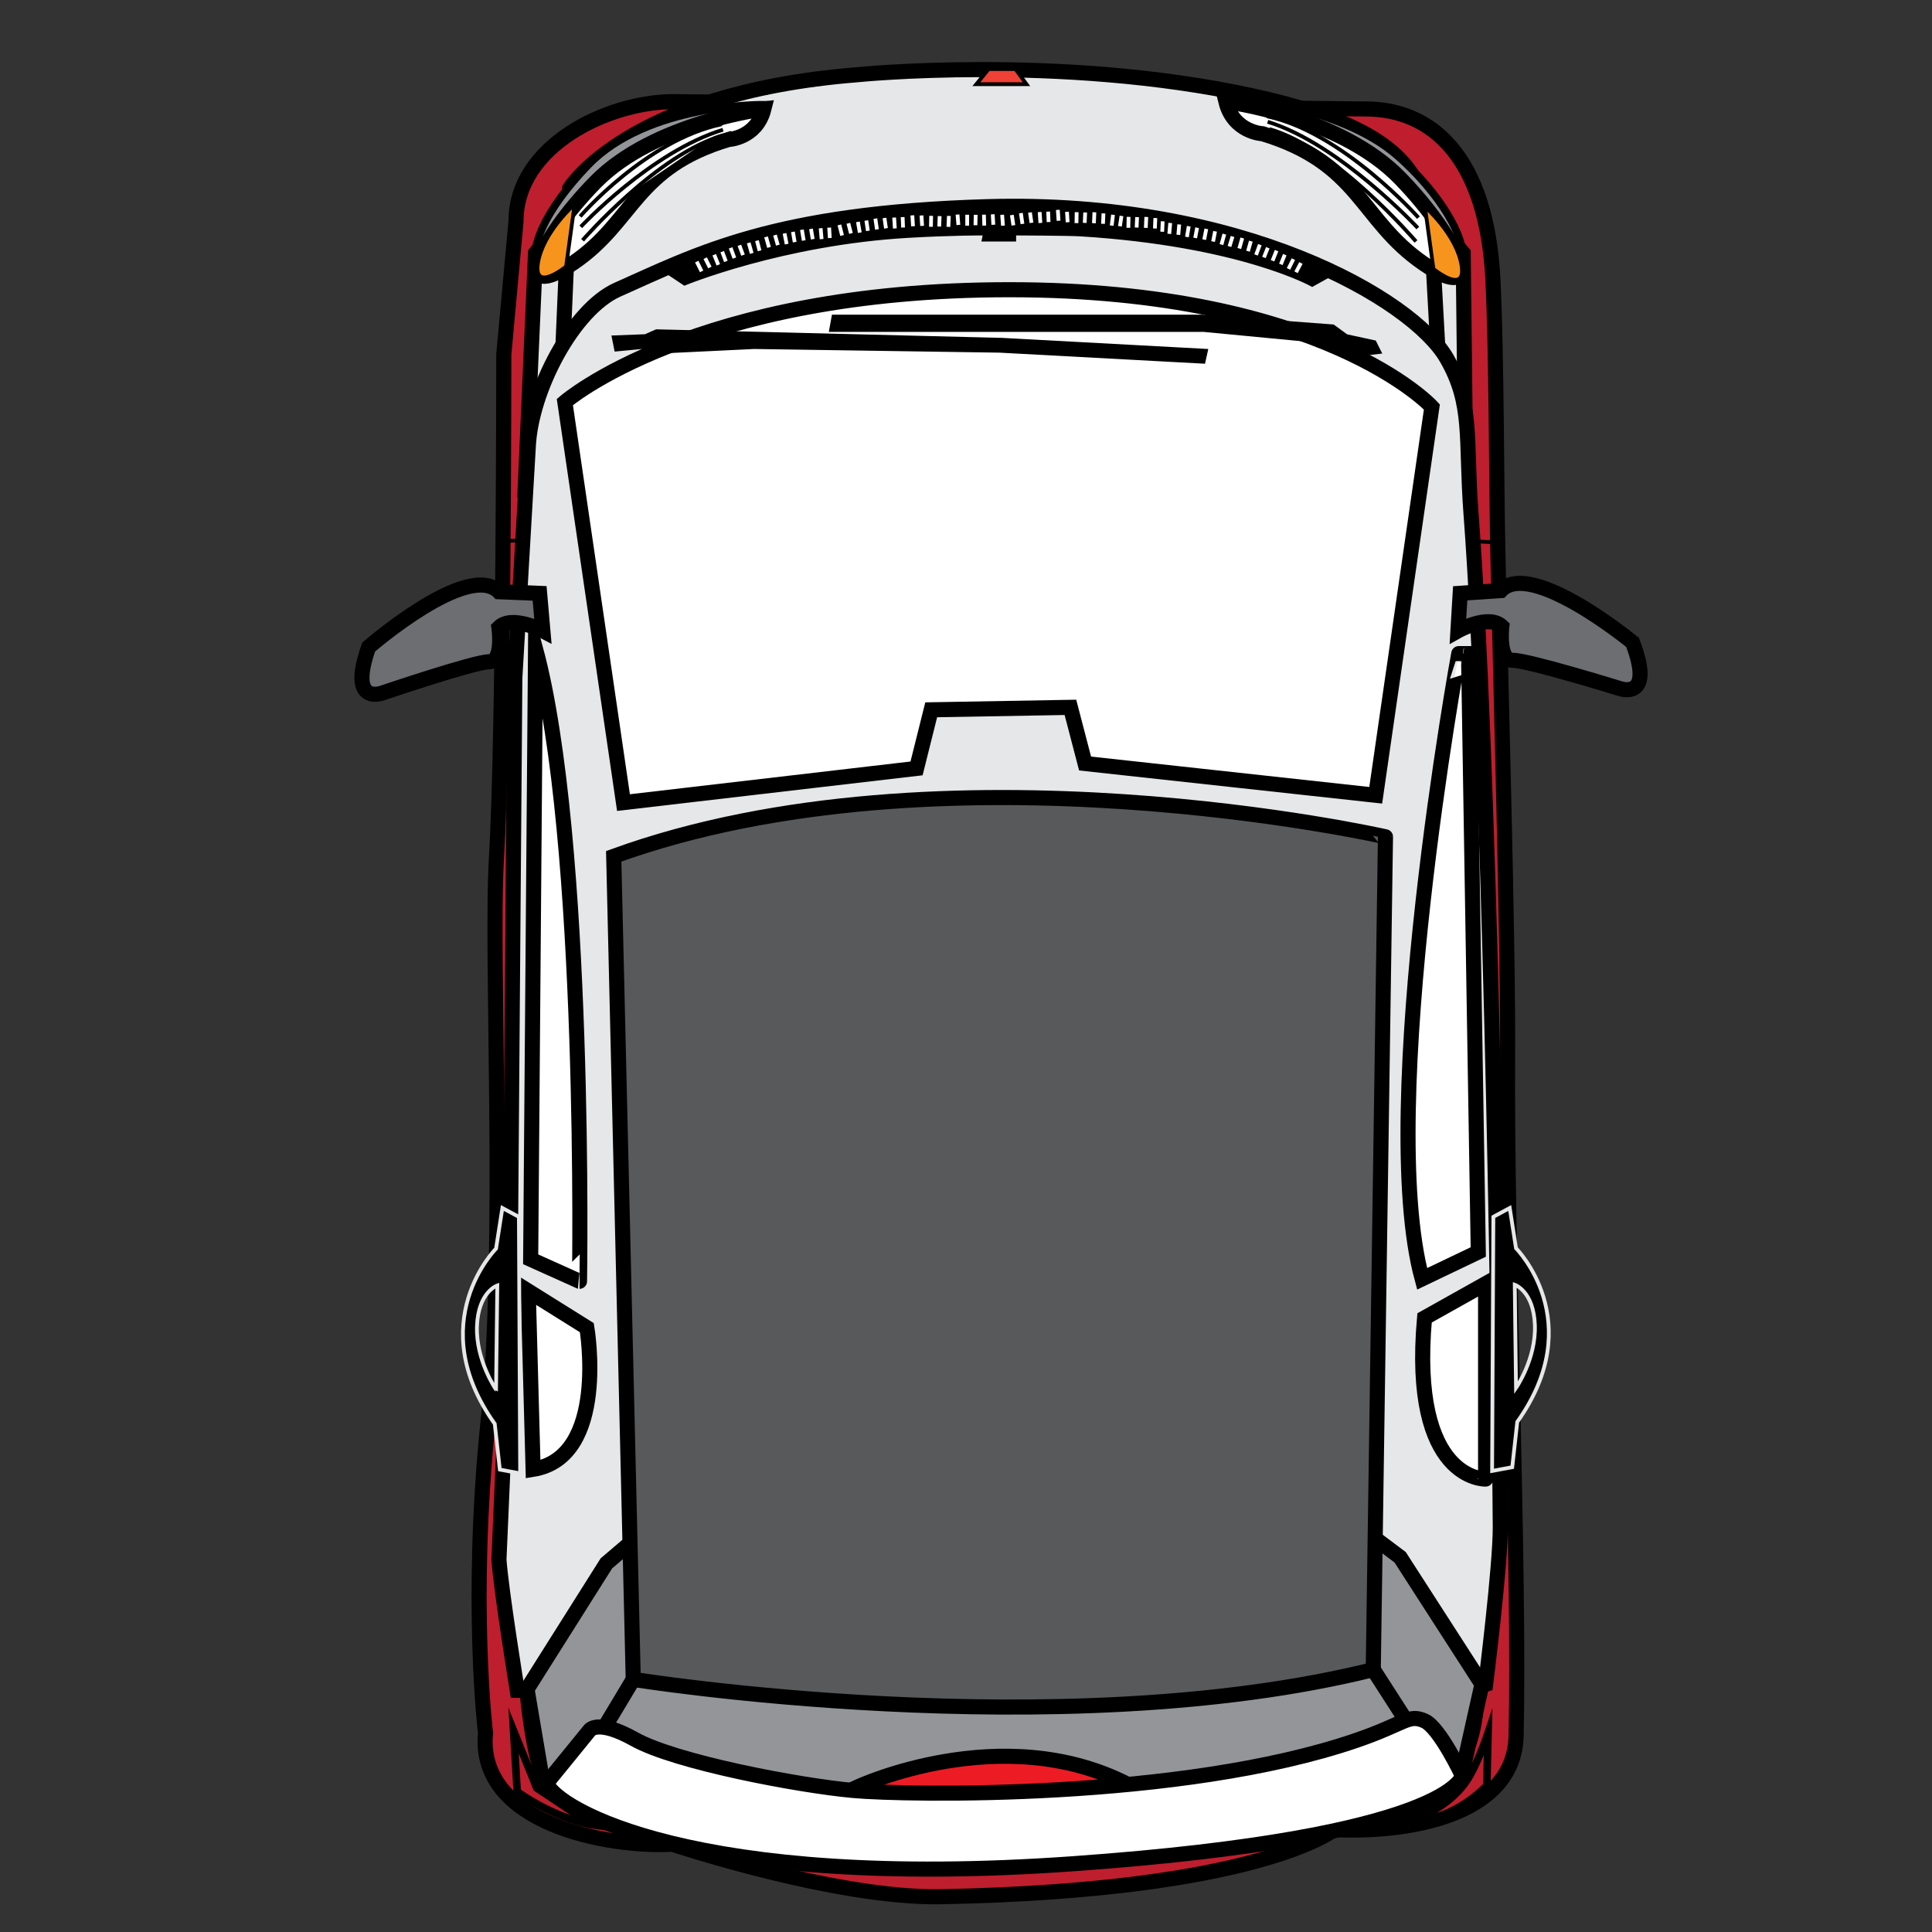 <?xml version="1.0" encoding="utf-8"?>
<!-- Generator: Adobe Illustrator 16.0.3, SVG Export Plug-In . SVG Version: 6.00 Build 0)  -->
<!DOCTYPE svg PUBLIC "-//W3C//DTD SVG 1.1//EN" "http://www.w3.org/Graphics/SVG/1.1/DTD/svg11.dtd">
<svg version="1.1" id="Layer_1" xmlns="http://www.w3.org/2000/svg" xmlns:xlink="http://www.w3.org/1999/xlink" x="0px" y="0px"
	 width="128px" height="128px" viewBox="0 0 128 128" enable-background="new 0 0 128 128" xml:space="preserve">
<rect x="0" y="0" width="128" height="128" fill="#333333" stroke="none"/>
<g>
	<defs>
		<rect id="SVGID_1_" x="15.5" width="98" height="128"/>
	</defs>
	<clipPath id="SVGID_2_">
		<use xlink:href="#SVGID_1_"  overflow="visible"/>
	</clipPath>
	<path clip-path="url(#SVGID_2_)" fill="#BE1E2D" stroke="#000000" stroke-miterlimit="10" d="M100.447,114.984
		c-0.118,5.44-7.467,6.472-12.055,6.229c0,0-4.935,4.046-26.051,4.45c-6.968,0.134-17.798-3.479-17.798-3.479
		c-4.103,0.242-12.945-1.295-12.378-7.362c0,0-1.052-8.737,0.162-20.55c1.216-11.84,0.162-30.744,0.566-37.458
		c0.489-8.116,0.485-33.333,0.485-33.333l0.809-8.819c0-5.01,6.092-7.928,10.437-7.928L90.497,7.22
		c4.345,0,8.009,3.155,8.413,11.327c0.241,4.853,0.228,13.247,0.324,17.879c0.162,7.847,0.695,25.951,0.647,33.575
		C99.8,82.703,100.69,103.9,100.447,114.984z"/>
	<polygon clip-path="url(#SVGID_2_)" fill="#E6E7E8" stroke="#000000" stroke-miterlimit="10" points="38.071,13.53 35.481,16.767 
		34.834,31.491 41.954,22.591 	"/>
	<polygon clip-path="url(#SVGID_2_)" fill="#E6E7E8" stroke="#000000" stroke-miterlimit="10" points="94.232,13.53 96.939,16.767 
		97.131,33.433 90.173,22.591 	"/>
	<path clip-path="url(#SVGID_2_)" fill="#E6E7E8" stroke="#000000" stroke-miterlimit="10" d="M37.262,23.724l0.485-11.246
		c0,0,3.884-6.311,19.013-7.524c0,0,13.43-1.375,26.132,1.376c12.702,2.75,11.376,6.958,12.08,11.488l0.379,6.877
		c0,0-11.002-8.333-31.391-7.12C63.96,17.575,54.252,15.229,37.262,23.724z"/>
	<path clip-path="url(#SVGID_2_)" fill="#939598" stroke="#000000" stroke-width="0.5" stroke-miterlimit="10" d="M50.53,7.382
		l0.122-0.445c0,0-7.726-0.122-11.691,4.005c-2.814,2.93-4.045,5.542-3.357,7.281c0.187,0.474,2.701-2.063,3.357-2.023
		c0.647,0.041,3.479-4.53,3.479-4.53l1.699-1.699L50.53,7.382z"/>
	<path clip-path="url(#SVGID_2_)" fill="#FFFFFF" stroke="#000000" stroke-miterlimit="10" d="M50.611,7.22
		c0,0-7.281,0.89-11.165,4.854c-3.884,3.964-5.502,8.09-1.457,5.339c4.045-2.751,4.045-6.31,10.275-8.171
		C48.265,9.243,50.125,9.162,50.611,7.22z"/>
	<path clip-path="url(#SVGID_2_)" fill="#F7941E" stroke="#000000" stroke-width="0.25" stroke-miterlimit="10" d="M38.071,13.53
		l-0.566,4.126c0,0-2.184,1.78-1.861-0.243C35.967,15.391,38.071,13.53,38.071,13.53z"/>
	<path clip-path="url(#SVGID_2_)" fill="#939598" stroke="#000000" stroke-width="0.5" stroke-miterlimit="10" d="M81.395,7.058
		L81.03,6.37c0,0,7.605,0.486,11.569,3.964c2.666,2.338,4.733,5.501,4.288,7.403c-0.194,0.832-3.088-1.786-3.802-2.144
		c-0.891-0.445-0.693-2.258-0.693-2.258l-4.521-3.703L81.395,7.058z"/>
	<path clip-path="url(#SVGID_2_)" fill="#FFFFFF" stroke="#000000" stroke-miterlimit="10" d="M81.217,6.734
		c0,0,7.545,0.935,11.569,5.102c4.023,4.167,5.7,8.504,1.508,5.613c-4.19-2.892-4.19-6.634-10.646-8.588
		C83.648,8.861,81.72,8.775,81.217,6.734z"/>
	<path clip-path="url(#SVGID_2_)" fill="#F7941E" stroke="#000000" stroke-width="0.25" stroke-miterlimit="10" d="M94.404,13.692
		l0.567,4.126c0,0,2.184,1.78,1.859-0.243C96.509,15.553,94.404,13.692,94.404,13.692z"/>
	<polygon clip-path="url(#SVGID_2_)" fill="#EF4136" stroke="#000000" stroke-width="0.25" stroke-miterlimit="10" points="
		65.497,4.575 64.688,5.577 68.005,5.577 67.277,4.575 	"/>
	<path clip-path="url(#SVGID_2_)" fill="#E6E7E8" stroke="#000000" stroke-miterlimit="10" d="M97.858,111.748
		c0,4.503-1.698,7.362-6.148,8.495c0,0-11.617,3.257-26.294,3.316c-19.821,0.081-28.433-3.423-29.287-5.421
		c-0.892-2.086-1.213-6.148-1.213-6.148h-0.647c0,0-1.051-6.473-1.213-8.657l0.729-16.827l0.323-41.585l0.89-15.291
		c0.162-3.775,2.993-9.142,5.906-10.437c5.299-2.355,10.36-5.093,24.514-5.501c16.828-0.485,28.164,6.135,30.42,10.032
		c1.78,3.075,1.244,5.292,1.619,10.275c1.213,16.181,1.831,51.923,1.941,67.15c0.018,2.549-0.972,10.437-0.972,10.437
		L97.858,111.748z"/>
	<path clip-path="url(#SVGID_2_)" fill="#939598" stroke="#000000" stroke-miterlimit="10" d="M34.916,111.91l5.259-8.334
		l2.751-2.346l45.792,1.051l2.428-0.323l1.617,1.214l5.421,8.414l-1.375,6.148l-1.457-0.647c0,0-28.073,11.327-56.471,0.81
		l-2.913,0.242L34.916,111.91z"/>
	<path clip-path="url(#SVGID_2_)" fill="#58595B" stroke="#000000" stroke-miterlimit="10" d="M40.66,56.733l1.294,54.53
		c0,0,28.154,4.53,49.028-0.647l0.809-55.177C91.791,55.438,62.503,48.805,40.66,56.733z"/>
	<path clip-path="url(#SVGID_2_)" fill="#FFFFFF" stroke="#000000" stroke-miterlimit="10" d="M37.423,26.637l3.884,26.537
		l19.417-2.265l0.971-3.883l9.223-0.162l0.971,3.721l19.256,2.104l3.721-25.728c0,0-7.119-7.767-27.992-7.767
		C46,19.193,37.423,26.637,37.423,26.637z"/>
	<path clip-path="url(#SVGID_2_)" fill="#FFFFFF" stroke="#000000" stroke-miterlimit="10" d="M94.38,87.315l4.045-2.267v12.945
		C98.425,97.994,93.409,98.155,94.38,87.315z"/>
	<path clip-path="url(#SVGID_2_)" fill="#FFFFFF" stroke="#000000" stroke-miterlimit="10" d="M94.219,84.726l3.721-1.779
		l-0.646-39.643h-0.647C96.646,43.303,91.145,73.399,94.219,84.726z"/>
	<path clip-path="url(#SVGID_2_)" fill="#FFFFFF" stroke="#000000" stroke-miterlimit="10" d="M35.481,42.979l-0.323,40.453
		l3.236,1.456C38.395,84.888,38.88,55.6,35.481,42.979z"/>
	<path clip-path="url(#SVGID_2_)" fill="#FFFFFF" stroke="#000000" stroke-miterlimit="10" d="M34.997,85.534l3.883,2.428
		c0,0,1.456,8.576-3.56,9.385L34.997,85.534z"/>
	<path clip-path="url(#SVGID_2_)" fill="#ED1C24" stroke="#000000" stroke-miterlimit="10" d="M56.84,118.382
		c0,0,9.546-4.449,17.88-0.161C74.721,118.221,57.568,121.354,56.84,118.382z"/>
	<path clip-path="url(#SVGID_2_)" fill="#FFFFFF" stroke="#000000" stroke-miterlimit="10" d="M36.21,118.139l2.832-3.479
		c0,0,0.494-0.831,2.993,0.566c2.751,1.537,10.922,3.074,14.482,3.397c3.56,0.324,21.764,0.647,33.333-3.316
		c3.274-1.123,3.453-1.771,4.53-1.295c1.011,0.447,2.508,3.641,2.508,3.641s-0.728,4.045-25.809,5.826
		C46,125.259,36.857,119.838,36.21,118.139z"/>
	<path clip-path="url(#SVGID_2_)" fill="#BE1E2D" stroke="#000000" stroke-width="0.5" stroke-miterlimit="10" d="M34.025,114.66
		l1.537,3.803l3.641,2.427c0,0-2.265-0.323-4.935-2.184L34.025,114.66z"/>
	<path clip-path="url(#SVGID_2_)" fill="#BE1E2D" stroke="#000000" stroke-width="0.5" stroke-miterlimit="10" d="M93.571,120.566
		c0,0,2.555-0.731,3.802-2.913c0.647-1.132,1.214-2.831,1.214-2.831l-0.081,3.479C98.506,118.301,96.24,120.728,93.571,120.566z"/>
	<path clip-path="url(#SVGID_2_)" fill="#6D6E71" stroke="#000000" stroke-miterlimit="10" d="M35.967,41.793
		c0,0-2.05-1.078-2.913-0.216c0,0,0.324,2.266-0.647,2.266c-0.971,0-7.012,2.049-7.012,2.049s-2.374,0.972-0.971-3.021
		c0,0,6.58-5.717,8.63-3.667l2.697,0.108L35.967,41.793z"/>
	<path clip-path="url(#SVGID_2_)" fill="#6D6E71" stroke="#000000" stroke-miterlimit="10" d="M96.593,41.794
		c0,0,2.02-1.134,2.905-0.294c0,0-0.262,2.272,0.709,2.247c0.97-0.026,7.064,1.858,7.064,1.858s2.398,0.906,0.889-3.046
		c0,0-6.734-5.537-8.727-3.432l-2.692,0.181L96.593,41.794z"/>
	<polygon clip-path="url(#SVGID_2_)" stroke="#000000" stroke-width="0.25" stroke-miterlimit="10" points="50.125,22.106 
		43.491,21.944 42.763,22.268 40.66,22.349 40.821,23.158 42.521,22.996 43.249,23.32 49.963,22.996 66.225,23.239 79.736,23.967 
		79.898,23.239 66.387,22.51 	"/>
	<polygon clip-path="url(#SVGID_2_)" stroke="#000000" stroke-width="0.25" stroke-miterlimit="10" points="89.202,22.268 
		91.063,22.672 91.387,23.32 89.363,23.563 88.23,22.672 79.736,21.863 55.061,21.863 55.223,20.973 79.655,20.973 88.313,21.621 	
		"/>
	<path clip-path="url(#SVGID_2_)" stroke="#000000" stroke-width="0.25" stroke-miterlimit="10" d="M43.896,17.818l1.456,0.971
		c0,0,6.472-2.67,14.806-3.155c2.993-0.174,5.097-0.162,5.097-0.162l-0.081,0.404h2.021v-0.404c0,0,3.668,0.017,4.37,0.061
		c10.618,0.655,15.371,3.337,15.371,3.337l1.456-0.809c0,0-6.067-4.538-22.168-4.45C51.42,13.692,43.896,17.818,43.896,17.818z"/>
	<path clip-path="url(#SVGID_2_)" stroke="#E6E7E8" stroke-width="0.25" stroke-miterlimit="10" d="M100.44,82.701l-0.416-2.668
		l-1.085,0.584l-0.083,16.837l1.334-0.249l0.333-3.001C105.275,87.536,100.44,82.701,100.44,82.701z M100.44,91.953l-0.083-6.835
		c0,0,1.249,0.416,1.333,2.668C101.774,90.035,100.44,91.953,100.44,91.953z"/>
	<path clip-path="url(#SVGID_2_)" stroke="#E6E7E8" stroke-width="0.25" stroke-miterlimit="10" d="M32.779,94.335l0.337,3.029
		l1.346,0.252l-0.084-16.994l-1.094-0.589l-0.42,2.692C32.863,82.726,27.983,87.605,32.779,94.335z M31.601,87.857
		c0.085-2.271,1.347-2.692,1.347-2.692l-0.084,6.899C32.863,92.064,31.517,90.129,31.601,87.857z"/>
	
		<line clip-path="url(#SVGID_2_)" fill="none" stroke="#000000" stroke-miterlimit="10" x1="41.954" y1="111.263" x2="40.013" y2="114.498"/>
	
		<line clip-path="url(#SVGID_2_)" fill="none" stroke="#000000" stroke-miterlimit="10" x1="90.982" y1="110.615" x2="93.166" y2="114.013"/>
	
		<line clip-path="url(#SVGID_2_)" fill="none" stroke="#000000" stroke-width="0.25" stroke-miterlimit="10" x1="97.616" y1="35.86" x2="99.234" y2="35.941"/>
	
		<line clip-path="url(#SVGID_2_)" fill="#A7A9AC" stroke="#000000" stroke-width="0.25" stroke-miterlimit="10" x1="34.673" y1="35.779" x2="33.297" y2="35.86"/>
	
		<line clip-path="url(#SVGID_2_)" fill="none" stroke="#000000" stroke-width="0.25" stroke-miterlimit="10" x1="33.783" y1="84.159" x2="32.893" y2="84.079"/>
	
		<line clip-path="url(#SVGID_2_)" fill="none" stroke="#000000" stroke-width="0.25" stroke-miterlimit="10" x1="99.234" y1="84.24" x2="100.044" y2="84.321"/>
	<path clip-path="url(#SVGID_2_)" fill="#FFFFFF" stroke="#000000" stroke-width="0.25" stroke-miterlimit="10" d="M38.435,14.339
		c0,0,4.369-5.057,9.385-6.108"/>
	<path clip-path="url(#SVGID_2_)" fill="#FFFFFF" stroke="#000000" stroke-width="0.25" stroke-miterlimit="10" d="M38.476,15.027
		c0,0,4.652-4.976,9.425-6.432"/>
	<path clip-path="url(#SVGID_2_)" fill="none" stroke="#000000" stroke-width="0.25" stroke-miterlimit="10" d="M38.597,15.917
		c0,0,4.976-5.744,9.345-6.958"/>
	<path clip-path="url(#SVGID_2_)" fill="none" stroke="#000000" stroke-width="0.25" stroke-miterlimit="10" d="M93.976,14.42
		c0,0-5.016-5.663-10.032-6.715"/>
	<path clip-path="url(#SVGID_2_)" fill="none" stroke="#000000" stroke-width="0.25" stroke-miterlimit="10" d="M93.935,15.108
		c0,0-5.177-5.583-9.95-7.039"/>
	<path clip-path="url(#SVGID_2_)" fill="none" stroke="#000000" stroke-width="0.25" stroke-miterlimit="10" d="M93.813,15.998
		c0,0-5.34-6.23-9.709-7.443"/>
	
		<line clip-path="url(#SVGID_2_)" fill="none" stroke="#FFFFFF" stroke-width="0.25" stroke-miterlimit="10" x1="46.161" y1="17.333" x2="46.485" y2="17.98"/>
	
		<line clip-path="url(#SVGID_2_)" fill="none" stroke="#FFFFFF" stroke-width="0.25" stroke-miterlimit="10" x1="46.721" y1="17.104" x2="47.031" y2="17.723"/>
	
		<line clip-path="url(#SVGID_2_)" fill="none" stroke="#FFFFFF" stroke-width="0.25" stroke-miterlimit="10" x1="47.32" y1="16.876" x2="47.591" y2="17.547"/>
	
		<line clip-path="url(#SVGID_2_)" fill="none" stroke="#FFFFFF" stroke-width="0.25" stroke-miterlimit="10" x1="47.847" y1="16.672" x2="48.089" y2="17.319"/>
	
		<line clip-path="url(#SVGID_2_)" fill="none" stroke="#FFFFFF" stroke-width="0.25" stroke-miterlimit="10" x1="48.404" y1="16.421" x2="48.657" y2="17.1"/>
	
		<line clip-path="url(#SVGID_2_)" fill="none" stroke="#FFFFFF" stroke-width="0.25" stroke-miterlimit="10" x1="48.985" y1="16.253" x2="49.227" y2="16.902"/>
	
		<line clip-path="url(#SVGID_2_)" fill="none" stroke="#FFFFFF" stroke-width="0.25" stroke-miterlimit="10" x1="49.605" y1="16.09" x2="49.803" y2="16.786"/>
	
		<line clip-path="url(#SVGID_2_)" fill="none" stroke="#FFFFFF" stroke-width="0.25" stroke-miterlimit="10" x1="50.15" y1="15.943" x2="50.323" y2="16.612"/>
	
		<line clip-path="url(#SVGID_2_)" fill="none" stroke="#FFFFFF" stroke-width="0.25" stroke-miterlimit="10" x1="50.753" y1="15.693" x2="50.949" y2="16.39"/>
	
		<line clip-path="url(#SVGID_2_)" fill="none" stroke="#FFFFFF" stroke-width="0.25" stroke-miterlimit="10" x1="51.346" y1="15.575" x2="51.534" y2="16.24"/>
	
		<line clip-path="url(#SVGID_2_)" fill="none" stroke="#FFFFFF" stroke-width="0.25" stroke-miterlimit="10" x1="51.978" y1="15.463" x2="52.118" y2="16.173"/>
	
		<line clip-path="url(#SVGID_2_)" fill="none" stroke="#FFFFFF" stroke-width="0.25" stroke-miterlimit="10" x1="52.533" y1="15.361" x2="52.65" y2="16.043"/>
	
		<line clip-path="url(#SVGID_2_)" fill="none" stroke="#FFFFFF" stroke-width="0.25" stroke-miterlimit="10" x1="53.128" y1="15.221" x2="53.249" y2="15.935"/>
	
		<line clip-path="url(#SVGID_2_)" fill="none" stroke="#FFFFFF" stroke-width="0.25" stroke-miterlimit="10" x1="53.73" y1="15.166" x2="53.846" y2="15.848"/>
	
		<line clip-path="url(#SVGID_2_)" fill="none" stroke="#FFFFFF" stroke-width="0.25" stroke-miterlimit="10" x1="54.37" y1="15.122" x2="54.434" y2="15.843"/>
	
		<line clip-path="url(#SVGID_2_)" fill="none" stroke="#FFFFFF" stroke-width="0.25" stroke-miterlimit="10" x1="54.934" y1="15.08" x2="54.977" y2="15.77"/>
	
		<line clip-path="url(#SVGID_2_)" fill="none" stroke="#FFFFFF" stroke-width="0.25" stroke-miterlimit="10" x1="55.611" y1="14.901" x2="55.79" y2="15.602"/>
	
		<line clip-path="url(#SVGID_2_)" fill="none" stroke="#FFFFFF" stroke-width="0.25" stroke-miterlimit="10" x1="56.206" y1="14.796" x2="56.378" y2="15.466"/>
	
		<line clip-path="url(#SVGID_2_)" fill="none" stroke="#FFFFFF" stroke-width="0.25" stroke-miterlimit="10" x1="56.84" y1="14.699" x2="56.963" y2="15.413"/>
	
		<line clip-path="url(#SVGID_2_)" fill="none" stroke="#FFFFFF" stroke-width="0.25" stroke-miterlimit="10" x1="57.397" y1="14.61" x2="57.499" y2="15.294"/>
	
		<line clip-path="url(#SVGID_2_)" fill="none" stroke="#FFFFFF" stroke-width="0.25" stroke-miterlimit="10" x1="57.996" y1="14.483" x2="58.1" y2="15.2"/>
	
		<line clip-path="url(#SVGID_2_)" fill="none" stroke="#FFFFFF" stroke-width="0.25" stroke-miterlimit="10" x1="58.599" y1="14.442" x2="58.698" y2="15.127"/>
	
		<line clip-path="url(#SVGID_2_)" fill="none" stroke="#FFFFFF" stroke-width="0.25" stroke-miterlimit="10" x1="59.24" y1="14.414" x2="59.286" y2="15.135"/>
	
		<line clip-path="url(#SVGID_2_)" fill="none" stroke="#FFFFFF" stroke-width="0.25" stroke-miterlimit="10" x1="59.803" y1="14.384" x2="59.831" y2="15.075"/>
	
		<line clip-path="url(#SVGID_2_)" fill="none" stroke="#FFFFFF" stroke-width="0.25" stroke-miterlimit="10" x1="60.445" y1="14.268" x2="60.49" y2="14.99"/>
	
		<line clip-path="url(#SVGID_2_)" fill="none" stroke="#FFFFFF" stroke-width="0.25" stroke-miterlimit="10" x1="61.05" y1="14.276" x2="61.093" y2="14.966"/>
	
		<line clip-path="url(#SVGID_2_)" fill="none" stroke="#FFFFFF" stroke-width="0.25" stroke-miterlimit="10" x1="61.691" y1="14.301" x2="61.677" y2="15.024"/>
	
		<line clip-path="url(#SVGID_2_)" fill="none" stroke="#FFFFFF" stroke-width="0.25" stroke-miterlimit="10" x1="62.255" y1="14.318" x2="62.225" y2="15.009"/>
	
		<line clip-path="url(#SVGID_2_)" fill="none" stroke="#FFFFFF" stroke-width="0.25" stroke-miterlimit="10" x1="62.866" y1="14.307" x2="62.833" y2="15.03"/>
	
		<line clip-path="url(#SVGID_2_)" fill="none" stroke="#FFFFFF" stroke-width="0.25" stroke-miterlimit="10" x1="63.438" y1="14.214" x2="63.494" y2="14.903"/>
	
		<line clip-path="url(#SVGID_2_)" fill="none" stroke="#FFFFFF" stroke-width="0.25" stroke-miterlimit="10" x1="64.079" y1="14.226" x2="64.08" y2="14.949"/>
	
		<line clip-path="url(#SVGID_2_)" fill="none" stroke="#FFFFFF" stroke-width="0.25" stroke-miterlimit="10" x1="64.643" y1="14.232" x2="64.626" y2="14.923"/>
	
		<line clip-path="url(#SVGID_2_)" fill="none" stroke="#FFFFFF" stroke-width="0.25" stroke-miterlimit="10" x1="65.19" y1="14.222" x2="65.209" y2="14.946"/>
	
		<line clip-path="url(#SVGID_2_)" fill="none" stroke="#FFFFFF" stroke-width="0.25" stroke-miterlimit="10" x1="65.771" y1="14.199" x2="65.81" y2="14.891"/>
	
		<line clip-path="url(#SVGID_2_)" fill="none" stroke="#FFFFFF" stroke-width="0.25" stroke-miterlimit="10" x1="66.394" y1="14.23" x2="66.449" y2="14.952"/>
	
		<line clip-path="url(#SVGID_2_)" fill="none" stroke="#FFFFFF" stroke-width="0.25" stroke-miterlimit="10" x1="67.038" y1="14.247" x2="67.139" y2="14.93"/>
	
		<line clip-path="url(#SVGID_2_)" fill="none" stroke="#FFFFFF" stroke-width="0.25" stroke-miterlimit="10" x1="67.636" y1="14.119" x2="67.74" y2="14.836"/>
	
		<line clip-path="url(#SVGID_2_)" fill="none" stroke="#FFFFFF" stroke-width="0.25" stroke-miterlimit="10" x1="68.239" y1="14.078" x2="68.339" y2="14.763"/>
	
		<line clip-path="url(#SVGID_2_)" fill="none" stroke="#FFFFFF" stroke-width="0.25" stroke-miterlimit="10" x1="68.881" y1="14.049" x2="68.927" y2="14.771"/>
	
		<line clip-path="url(#SVGID_2_)" fill="none" stroke="#FFFFFF" stroke-width="0.25" stroke-miterlimit="10" x1="69.444" y1="14.02" x2="69.472" y2="14.711"/>
	
		<line clip-path="url(#SVGID_2_)" fill="none" stroke="#FFFFFF" stroke-width="0.25" stroke-miterlimit="10" x1="70.085" y1="13.904" x2="70.131" y2="14.625"/>
	
		<line clip-path="url(#SVGID_2_)" fill="none" stroke="#FFFFFF" stroke-width="0.25" stroke-miterlimit="10" x1="70.69" y1="14.033" x2="70.733" y2="14.724"/>
	
		<line clip-path="url(#SVGID_2_)" fill="none" stroke="#FFFFFF" stroke-width="0.25" stroke-miterlimit="10" x1="71.331" y1="14.058" x2="71.319" y2="14.782"/>
	
		<line clip-path="url(#SVGID_2_)" fill="none" stroke="#FFFFFF" stroke-width="0.25" stroke-miterlimit="10" x1="71.896" y1="14.076" x2="71.866" y2="14.767"/>
	
		<line clip-path="url(#SVGID_2_)" fill="none" stroke="#FFFFFF" stroke-width="0.25" stroke-miterlimit="10" x1="72.507" y1="14.064" x2="72.475" y2="14.788"/>
	
		<line clip-path="url(#SVGID_2_)" fill="none" stroke="#FFFFFF" stroke-width="0.25" stroke-miterlimit="10" x1="73.107" y1="14.138" x2="73.077" y2="14.828"/>
	
		<line clip-path="url(#SVGID_2_)" fill="none" stroke="#FFFFFF" stroke-width="0.25" stroke-miterlimit="10" x1="73.741" y1="14.229" x2="73.652" y2="14.947"/>
	
		<line clip-path="url(#SVGID_2_)" fill="none" stroke="#FFFFFF" stroke-width="0.25" stroke-miterlimit="10" x1="74.301" y1="14.307" x2="74.198" y2="14.991"/>
	
		<line clip-path="url(#SVGID_2_)" fill="none" stroke="#FFFFFF" stroke-width="0.25" stroke-miterlimit="10" x1="74.771" y1="14.368" x2="74.757" y2="15.092"/>
	
		<line clip-path="url(#SVGID_2_)" fill="none" stroke="#FFFFFF" stroke-width="0.25" stroke-miterlimit="10" x1="75.335" y1="14.385" x2="75.305" y2="15.076"/>
	
		<line clip-path="url(#SVGID_2_)" fill="none" stroke="#FFFFFF" stroke-width="0.25" stroke-miterlimit="10" x1="75.945" y1="14.374" x2="75.913" y2="15.097"/>
	
		<line clip-path="url(#SVGID_2_)" fill="none" stroke="#FFFFFF" stroke-width="0.25" stroke-miterlimit="10" x1="76.545" y1="14.447" x2="76.515" y2="15.138"/>
	
		<line clip-path="url(#SVGID_2_)" fill="none" stroke="#FFFFFF" stroke-width="0.25" stroke-miterlimit="10" x1="77.03" y1="14.663" x2="77" y2="15.354"/>
	
		<line clip-path="url(#SVGID_2_)" fill="none" stroke="#FFFFFF" stroke-width="0.25" stroke-miterlimit="10" x1="77.53" y1="14.773" x2="77.469" y2="15.494"/>
	
		<line clip-path="url(#SVGID_2_)" fill="none" stroke="#FFFFFF" stroke-width="0.25" stroke-miterlimit="10" x1="78.126" y1="14.871" x2="78.068" y2="15.559"/>
	
		<line clip-path="url(#SVGID_2_)" fill="none" stroke="#FFFFFF" stroke-width="0.25" stroke-miterlimit="10" x1="78.757" y1="14.988" x2="78.638" y2="15.701"/>
	
		<line clip-path="url(#SVGID_2_)" fill="none" stroke="#FFFFFF" stroke-width="0.25" stroke-miterlimit="10" x1="79.313" y1="15.087" x2="79.183" y2="15.767"/>
	
		<line clip-path="url(#SVGID_2_)" fill="none" stroke="#FFFFFF" stroke-width="0.25" stroke-miterlimit="10" x1="79.92" y1="15.165" x2="79.781" y2="15.876"/>
	
		<line clip-path="url(#SVGID_2_)" fill="none" stroke="#FFFFFF" stroke-width="0.25" stroke-miterlimit="10" x1="80.502" y1="15.325" x2="80.371" y2="16.004"/>
	
		<line clip-path="url(#SVGID_2_)" fill="none" stroke="#FFFFFF" stroke-width="0.25" stroke-miterlimit="10" x1="81.116" y1="15.509" x2="80.923" y2="16.206"/>
	
		<line clip-path="url(#SVGID_2_)" fill="none" stroke="#FFFFFF" stroke-width="0.25" stroke-miterlimit="10" x1="81.659" y1="15.667" x2="81.457" y2="16.329"/>
	
		<line clip-path="url(#SVGID_2_)" fill="none" stroke="#FFFFFF" stroke-width="0.25" stroke-miterlimit="10" x1="82.304" y1="15.77" x2="82.106" y2="16.466"/>
	
		<line clip-path="url(#SVGID_2_)" fill="none" stroke="#FFFFFF" stroke-width="0.25" stroke-miterlimit="10" x1="82.871" y1="15.977" x2="82.684" y2="16.643"/>
	
		<line clip-path="url(#SVGID_2_)" fill="none" stroke="#FFFFFF" stroke-width="0.25" stroke-miterlimit="10" x1="83.468" y1="16.211" x2="83.217" y2="16.89"/>
	
		<line clip-path="url(#SVGID_2_)" fill="none" stroke="#FFFFFF" stroke-width="0.25" stroke-miterlimit="10" x1="83.995" y1="16.414" x2="83.739" y2="17.057"/>
	
		<line clip-path="url(#SVGID_2_)" fill="none" stroke="#FFFFFF" stroke-width="0.25" stroke-miterlimit="10" x1="84.576" y1="16.605" x2="84.307" y2="17.277"/>
	
		<line clip-path="url(#SVGID_2_)" fill="none" stroke="#FFFFFF" stroke-width="0.25" stroke-miterlimit="10" x1="85.118" y1="16.872" x2="84.861" y2="17.514"/>
	
		<line clip-path="url(#SVGID_2_)" fill="none" stroke="#FFFFFF" stroke-width="0.25" stroke-miterlimit="10" x1="85.688" y1="17.167" x2="85.365" y2="17.816"/>
	
		<line clip-path="url(#SVGID_2_)" fill="none" stroke="#FFFFFF" stroke-width="0.25" stroke-miterlimit="10" x1="86.189" y1="17.425" x2="85.866" y2="18.037"/>
</g>
</svg>
